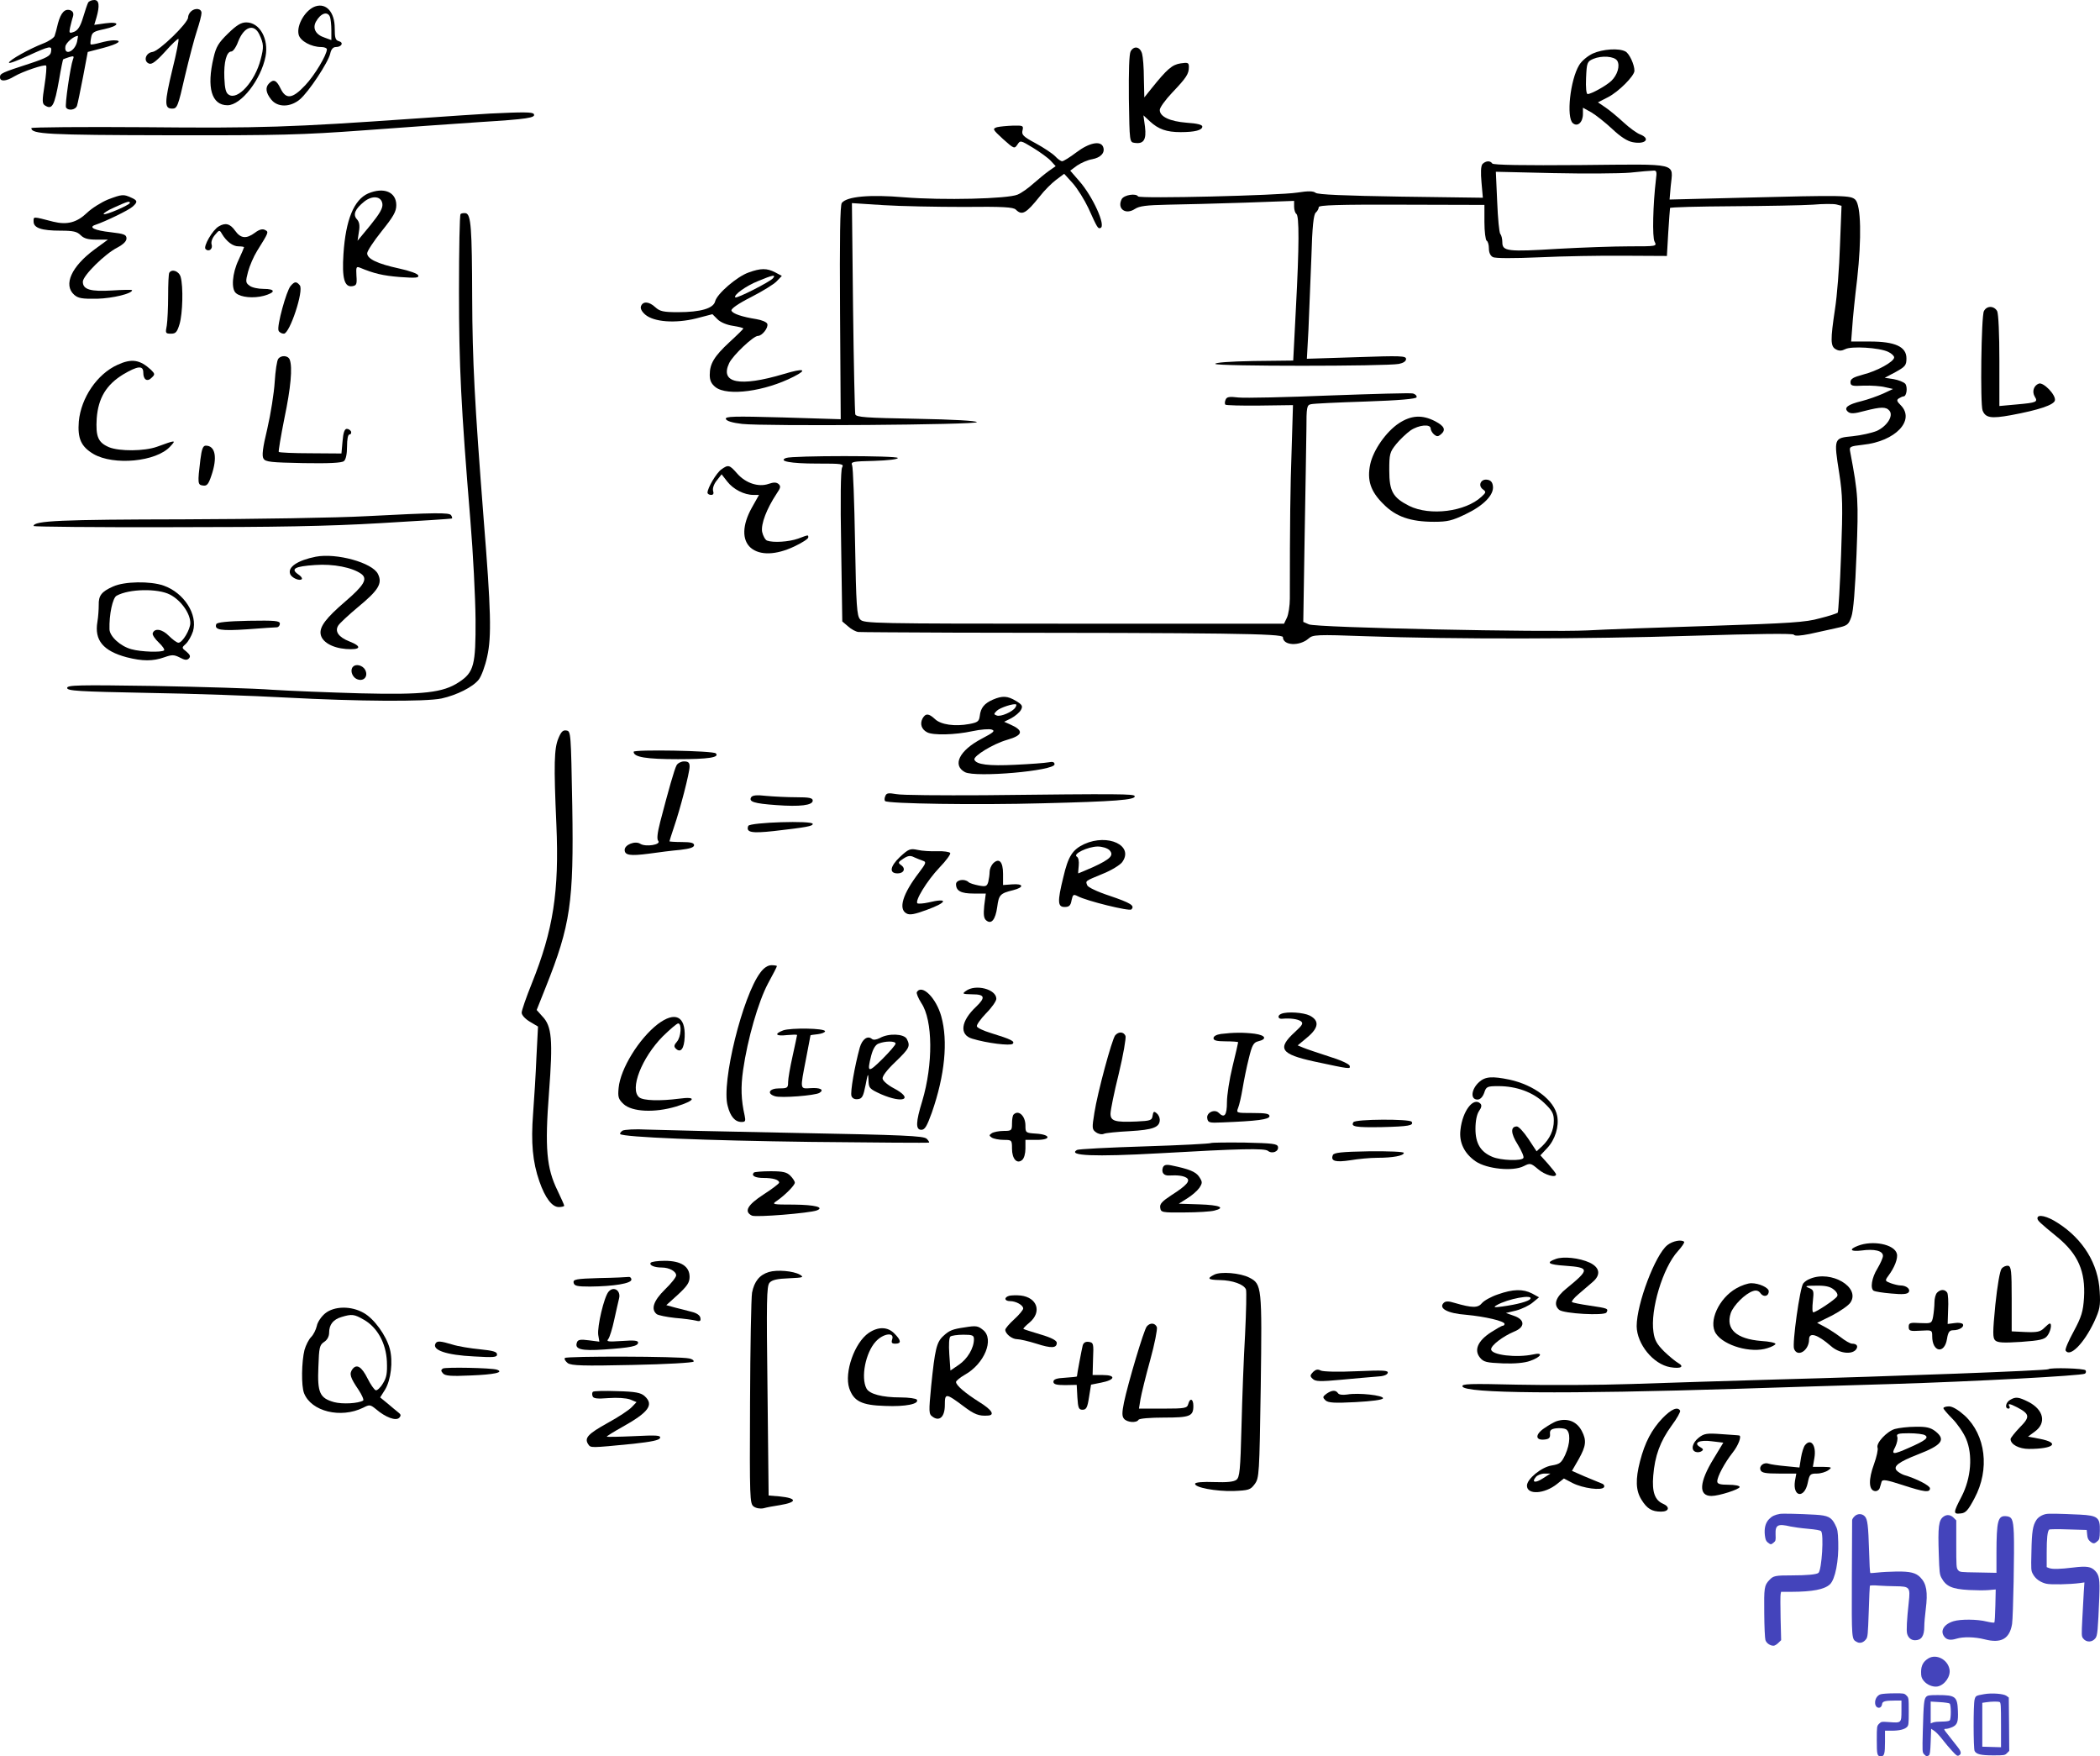 <svg xmlns="http://www.w3.org/2000/svg" version="1.0" width="937.942pt" height="784.272pt" viewBox="0 0 937.942 784.272" preserveAspectRatio="xMidYMid meet">
<g transform="translate(-40,730) scale(0.1,-0.1)" fill="#000000" stroke="none">
<path d="M794 7289 c-4 -7 -14 -37 -23 -67 -12 -40 -23 -57 -40 -64 -22 -8 -23 -6 -18 19 4 16 9 38 13 49 4 15 0 23 -11 28 -25 9 -43 -10 -56 -58 -5 -22 -12 -48 -15 -56 -2 -8 -25 -24 -51 -34 -64 -25 -153 -75 -153 -86 0 -5 38 9 85 31 99 45 108 47 103 18 -2 -18 -20 -28 -93 -52 -129 -42 -135 -45 -135 -62 0 -20 26 -19 64 4 37 22 135 55 142 48 3 -3 0 -42 -7 -87 -11 -70 -11 -83 2 -91 32 -20 42 -3 63 115 8 49 17 90 18 91 2 1 14 6 27 10 20 6 23 5 17 -10 -12 -32 -37 -206 -31 -215 10 -16 43 -11 49 8 3 9 15 67 27 129 l21 111 69 18 c68 18 90 34 47 34 -13 0 -40 -5 -61 -11 -22 -6 -40 -9 -42 -7 -2 2 -1 15 2 30 4 24 12 28 59 38 69 15 73 35 5 26 l-50 -7 10 33 c15 53 12 78 -10 78 -11 0 -23 -5 -27 -11z m-50 -176 c-11 -45 -58 -63 -52 -21 2 17 37 47 56 48 1 0 -1 -12 -4 -27z"/>
<path d="M1810 7272 c-45 -14 -87 -84 -76 -127 7 -28 56 -55 101 -55 14 0 25 -5 25 -10 0 -25 -55 -117 -97 -161 -57 -61 -86 -64 -110 -14 -18 37 -31 43 -51 23 -18 -18 -15 -42 9 -72 28 -36 85 -36 128 0 39 32 128 167 136 205 4 19 13 29 25 29 26 0 36 20 14 26 -16 4 -19 15 -19 58 0 71 -37 113 -85 98z m64 -48 c3 -9 6 -35 6 -59 l0 -44 -30 11 c-40 13 -55 41 -39 71 21 38 52 49 63 21z"/>
<path d="M1252 7248 c-7 -7 -12 -18 -12 -26 0 -25 -130 -151 -159 -154 -31 -4 -42 -42 -15 -52 12 -5 32 10 72 54 30 34 57 59 59 56 3 -3 -9 -64 -27 -136 -36 -150 -36 -175 -1 -175 22 0 26 8 57 145 19 80 43 172 54 204 11 33 20 68 20 78 0 21 -30 24 -48 6z"/>
<path d="M1418 7150 c-42 -41 -53 -59 -64 -107 -32 -134 -9 -213 62 -213 61 0 150 115 170 218 15 78 -26 152 -86 152 -23 0 -43 -12 -82 -50z m140 -3 c20 -43 21 -57 6 -113 -25 -97 -102 -183 -142 -157 -13 7 -18 27 -20 75 -3 70 10 118 31 118 8 0 22 20 31 45 26 66 70 81 94 32z"/>
<path d="M5450 7071 c-7 -13 -9 -88 -8 -213 3 -193 3 -193 26 -196 40 -6 53 14 46 72 l-7 51 29 -27 c38 -35 74 -48 137 -48 65 0 97 9 97 25 0 8 -23 14 -70 17 -75 6 -120 27 -120 57 0 11 25 45 56 78 63 66 74 83 74 114 0 19 -4 21 -37 16 -38 -6 -60 -25 -130 -112 l-32 -40 -2 85 c0 47 -4 96 -8 110 -9 32 -36 37 -51 11z"/>
<path d="M7514 7061 c-23 -11 -50 -33 -61 -52 -40 -66 -58 -234 -28 -259 21 -18 45 4 45 41 l0 28 38 -21 c20 -12 62 -45 93 -74 37 -35 68 -55 92 -59 56 -11 81 16 32 35 -14 5 -47 29 -73 53 -26 24 -62 54 -81 67 l-34 23 45 23 c47 24 118 95 118 118 0 28 -23 77 -40 86 -29 16 -101 11 -146 -9z m109 -32 c14 -22 1 -64 -26 -90 -23 -22 -90 -59 -106 -59 -6 0 -9 29 -7 72 3 69 5 73 32 85 38 16 94 12 107 -8z"/>
<path d="M2590 6793 c-36 -2 -191 -12 -345 -23 -542 -38 -681 -43 -1198 -38 -279 2 -507 0 -507 -4 0 -27 71 -31 615 -32 495 -1 596 2 870 22 171 13 405 29 520 37 209 13 250 19 239 36 -5 9 -49 9 -194 2z"/>
<path d="M4853 6732 c-21 -7 -20 -10 27 -53 49 -44 51 -44 64 -25 13 20 14 20 70 -14 31 -19 67 -45 79 -58 l22 -24 -30 -21 c-17 -12 -48 -38 -70 -57 -22 -20 -53 -42 -70 -49 -44 -19 -334 -26 -507 -12 -153 13 -255 4 -278 -25 -8 -9 -10 -158 -8 -489 l3 -477 -259 8 c-219 6 -258 5 -254 -7 3 -9 29 -17 73 -22 102 -11 1051 -4 1048 8 -2 6 -105 12 -270 15 -227 4 -269 7 -273 20 -2 8 -7 224 -10 479 l-5 464 140 -9 c77 -5 239 -8 359 -8 176 2 222 -1 233 -12 28 -28 46 -17 107 59 20 26 53 59 73 74 l36 27 39 -43 c21 -24 52 -74 69 -110 41 -91 43 -93 54 -89 26 8 -34 141 -95 210 l-40 46 31 23 c18 12 48 25 67 28 38 7 59 29 49 55 -11 29 -62 19 -119 -24 -29 -22 -58 -40 -64 -40 -6 0 -20 10 -32 23 -12 12 -51 38 -86 57 -56 30 -64 38 -59 58 5 21 2 22 -43 21 -27 -1 -59 -4 -71 -7z"/>
<path d="M7021 6567 c-7 -9 -8 -38 -4 -82 l6 -68 -367 5 c-251 4 -370 9 -380 17 -10 8 -32 9 -82 1 -84 -13 -704 -28 -711 -17 -9 15 -62 7 -73 -12 -22 -43 17 -72 59 -44 20 13 51 17 146 19 66 1 220 5 343 9 l222 8 0 -26 c0 -14 5 -29 10 -32 13 -8 13 -142 -2 -422 l-12 -233 -176 -2 c-110 -2 -174 -7 -172 -13 2 -11 761 -11 820 0 20 4 32 12 32 22 0 14 -23 15 -222 8 l-221 -7 7 128 c3 71 9 216 13 322 4 142 10 195 20 203 7 6 13 17 13 24 0 9 86 12 370 11 l370 -1 0 -77 c0 -42 5 -80 10 -83 6 -3 10 -19 10 -35 0 -18 7 -33 18 -38 10 -6 94 -6 207 -1 105 5 276 8 380 7 l190 -1 6 104 c4 57 7 107 8 110 0 4 126 7 279 8 152 1 314 4 359 7 45 4 92 4 105 1 l23 -6 -7 -178 c-3 -98 -13 -225 -22 -282 -21 -140 -21 -168 4 -181 14 -8 26 -7 42 1 26 14 151 7 191 -12 15 -7 27 -18 27 -25 0 -19 -76 -61 -140 -77 -42 -11 -55 -19 -55 -33 0 -17 7 -19 60 -16 33 1 76 -2 95 -7 l35 -8 -45 -21 c-25 -11 -67 -26 -95 -33 -62 -15 -82 -30 -61 -48 11 -9 27 -9 74 4 74 19 96 19 111 1 19 -23 -11 -69 -56 -90 -22 -9 -70 -20 -109 -24 -84 -8 -84 -8 -59 -167 15 -97 16 -141 8 -362 -5 -139 -12 -255 -15 -259 -4 -3 -39 -15 -80 -25 -63 -18 -133 -22 -493 -34 -231 -7 -476 -16 -545 -20 -184 -9 -1213 12 -1244 27 l-25 11 6 376 c4 207 7 425 8 484 0 100 2 108 20 112 11 3 121 8 244 12 151 5 226 12 228 19 2 6 -5 14 -16 17 -11 3 -179 -2 -373 -9 -194 -8 -377 -12 -406 -9 -42 5 -53 3 -58 -10 -4 -9 -4 -19 -1 -22 4 -3 73 -5 154 -4 l148 2 -6 -198 c-6 -168 -8 -325 -8 -666 0 -31 -6 -70 -13 -85 l-13 -27 -938 0 c-901 0 -939 1 -955 19 -15 16 -18 58 -23 345 -3 179 -9 334 -13 343 -7 16 2 18 98 20 62 2 106 7 106 13 0 11 -471 11 -499 0 -37 -14 20 -25 137 -25 116 0 122 -1 113 -18 -6 -12 -8 -142 -4 -353 l5 -334 26 -22 c14 -13 35 -24 46 -25 12 -1 206 -2 431 -3 1210 -1 1465 -4 1465 -20 0 -38 74 -42 115 -6 19 17 36 18 255 10 396 -14 982 -13 1455 2 292 9 452 11 457 5 4 -7 29 -5 70 3 35 8 88 19 118 26 51 11 56 14 69 51 9 25 17 124 23 279 9 242 8 266 -28 456 -5 25 -3 26 57 33 145 15 235 110 168 177 -17 17 -19 23 -8 30 8 5 17 9 21 9 14 0 19 41 8 56 -7 8 -30 17 -52 21 l-40 6 49 26 c43 24 48 30 48 61 0 52 -51 75 -163 75 l-84 0 5 65 c2 36 12 133 22 215 20 182 17 327 -8 353 -21 20 -46 21 -511 9 l-319 -8 5 58 c10 109 47 100 -400 96 -256 -2 -393 0 -397 7 -9 14 -30 12 -44 -3z m775 -69 c-13 -109 -17 -258 -6 -277 11 -21 9 -21 -112 -21 -68 0 -211 -5 -319 -11 -226 -14 -249 -11 -249 29 0 15 -4 32 -9 37 -5 6 -11 70 -14 144 l-6 134 257 -6 c141 -3 295 -2 342 2 47 5 93 9 103 9 16 2 18 -4 13 -40z"/>
<path d="M2044 6436 c-63 -28 -100 -117 -110 -270 -7 -108 4 -149 39 -144 19 3 22 8 19 47 -2 38 -1 42 15 36 62 -26 103 -36 179 -42 70 -5 86 -4 82 7 -2 8 -39 21 -85 31 -97 21 -143 43 -143 68 0 10 29 54 65 99 52 65 65 87 65 116 0 59 -56 82 -126 52z m64 -47 c2 -19 -12 -43 -54 -95 l-57 -69 6 40 c5 28 2 44 -9 56 -19 21 -8 46 33 79 37 29 77 24 81 -11z"/>
<path d="M882 6409 c-29 -12 -71 -38 -93 -59 -46 -44 -89 -55 -151 -40 -93 24 -88 24 -88 1 0 -29 35 -41 121 -41 56 0 73 -4 89 -20 15 -15 33 -20 71 -20 l51 0 -60 -44 c-103 -76 -140 -158 -91 -202 18 -16 35 -19 103 -18 70 2 156 23 156 38 0 3 -40 2 -88 -1 -98 -6 -132 4 -132 39 0 27 99 125 155 153 26 14 40 28 40 40 0 17 -10 21 -70 28 -73 8 -102 22 -69 33 45 15 150 66 166 81 24 21 23 28 -7 41 -33 15 -40 15 -103 -9z m98 -15 c0 -9 -111 -57 -117 -50 -3 3 18 17 48 30 57 26 69 30 69 20z"/>
<path d="M2457 6344 c-4 -4 -7 -158 -7 -343 0 -335 9 -514 51 -1026 12 -143 22 -341 23 -440 1 -205 -7 -237 -74 -281 -71 -47 -157 -57 -440 -50 -140 4 -318 11 -395 16 -77 6 -314 13 -528 17 -339 5 -387 4 -387 -9 0 -13 50 -16 358 -22 196 -3 476 -13 622 -21 320 -17 620 -19 692 -4 68 15 140 51 166 84 12 15 29 61 38 103 20 89 17 207 -16 617 -40 517 -50 703 -51 983 -1 313 -5 375 -29 380 -9 1 -19 0 -23 -4z"/>
<path d="M1377 6289 c-28 -16 -70 -90 -59 -101 15 -15 34 1 27 21 -3 11 3 28 15 42 19 23 21 23 31 5 21 -35 49 -56 74 -56 14 0 25 -2 25 -4 0 -2 -11 -28 -25 -58 -28 -59 -33 -129 -11 -147 22 -19 78 -24 124 -12 54 15 54 31 -1 31 -24 0 -52 6 -62 14 -18 13 -19 18 -7 63 7 26 25 68 40 92 53 85 53 85 36 94 -11 6 -25 3 -45 -12 -39 -29 -64 -26 -89 9 -22 31 -43 37 -73 19z"/>
<path d="M3743 6083 c-51 -18 -141 -95 -149 -129 -8 -31 -64 -48 -166 -48 -66 0 -81 4 -101 22 -28 26 -55 28 -64 5 -4 -10 3 -24 19 -38 39 -33 134 -40 227 -17 l73 19 23 -23 c13 -13 41 -25 69 -29 25 -4 46 -9 46 -12 0 -2 -27 -29 -61 -60 -69 -64 -89 -97 -89 -147 0 -25 7 -40 26 -55 53 -41 220 -19 349 47 65 33 45 39 -44 12 -198 -59 -287 -41 -244 49 17 35 108 121 128 121 19 0 48 37 42 54 -3 8 -25 17 -49 21 -63 10 -106 24 -111 38 -3 8 30 31 87 60 51 26 103 58 115 71 l23 24 -30 16 c-37 19 -64 19 -119 -1z m109 -26 c-14 -16 -161 -91 -168 -85 -9 10 47 51 102 73 67 28 81 30 66 12z"/>
<path d="M1156 6082 c-3 -5 -5 -51 -5 -103 0 -53 -3 -112 -6 -132 -7 -35 -6 -37 19 -37 21 0 27 7 38 43 14 47 17 167 5 210 -7 26 -39 38 -51 19z"/>
<path d="M1698 6023 c-19 -22 -62 -179 -54 -199 3 -8 14 -14 24 -14 26 0 90 193 71 216 -15 18 -23 18 -41 -3z"/>
<path d="M9261 5911 c-12 -21 -17 -417 -6 -444 13 -33 38 -37 126 -21 125 23 193 46 197 66 5 25 -52 83 -72 75 -23 -9 -31 -36 -18 -58 15 -24 9 -27 -81 -35 l-77 -7 0 202 c0 120 -4 210 -10 222 -14 24 -46 25 -59 0z"/>
<path d="M1643 5698 c-6 -7 -13 -54 -16 -103 -3 -50 -18 -144 -33 -209 -21 -87 -25 -122 -17 -134 9 -15 34 -17 178 -20 115 -2 172 1 181 9 9 7 14 32 14 65 0 32 4 54 11 54 6 0 9 6 7 13 -3 6 -11 12 -19 12 -10 0 -16 -17 -19 -55 l-5 -55 -138 1 c-75 0 -139 3 -142 6 -2 2 9 69 25 149 29 138 37 229 24 263 -7 19 -38 21 -51 4z"/>
<path d="M925 5671 c-91 -41 -163 -147 -173 -253 -6 -76 10 -112 65 -145 91 -53 281 -35 343 33 28 30 26 30 -59 -1 -56 -20 -167 -21 -214 -2 -49 21 -60 47 -55 129 7 91 43 150 118 196 66 39 90 41 90 8 0 -32 18 -43 38 -22 15 14 14 17 -4 35 -49 45 -86 51 -149 22z"/>
<path d="M6648 5410 c-57 -38 -114 -119 -128 -183 -15 -71 1 -121 59 -178 55 -56 121 -79 226 -79 60 0 81 5 141 34 80 38 127 86 122 125 -2 18 -10 27 -26 29 -28 4 -42 -26 -19 -43 15 -11 15 -14 -6 -33 -72 -67 -230 -87 -323 -41 -73 37 -89 65 -89 159 0 72 2 81 31 117 17 21 46 48 64 61 37 25 90 30 90 8 0 -7 7 -19 15 -26 12 -10 18 -10 30 0 24 20 17 37 -25 59 -58 30 -107 27 -162 -9z"/>
<path d="M1295 5248 c-13 -107 -12 -113 11 -116 18 -3 25 5 38 44 28 81 18 134 -25 134 -12 0 -18 -14 -24 -62z"/>
<path d="M3622 5204 c-22 -15 -62 -83 -62 -104 0 -5 7 -10 16 -10 10 0 13 6 9 18 -3 11 3 30 16 46 l22 28 25 -32 c27 -35 76 -60 117 -60 l25 0 -32 -57 c-43 -77 -45 -144 -5 -179 41 -35 113 -33 195 6 34 16 62 34 62 40 0 12 3 13 -45 -5 -42 -15 -112 -19 -139 -9 -8 3 -18 21 -22 39 -6 35 20 103 65 171 18 26 19 33 8 43 -10 8 -22 8 -45 0 -44 -15 -101 3 -139 46 -35 40 -40 41 -71 19z"/>
<path d="M2035 4995 c-127 -7 -491 -13 -813 -14 -549 -1 -672 -6 -672 -30 0 -3 278 -6 618 -5 463 0 695 4 932 18 173 10 317 19 319 21 1 2 0 8 -4 14 -7 13 -72 12 -380 -4z"/>
<path d="M1810 4814 c-80 -16 -126 -46 -114 -77 6 -17 42 -33 52 -23 3 4 -4 14 -17 22 -34 24 -14 35 76 41 82 6 167 -11 207 -40 29 -22 12 -51 -72 -123 -85 -73 -115 -112 -110 -145 5 -35 51 -62 113 -67 67 -5 74 11 15 34 -48 19 -66 45 -49 71 6 10 46 47 89 83 91 75 109 105 88 147 -24 50 -185 95 -278 77z"/>
<path d="M905 4681 c-52 -23 -65 -41 -64 -82 0 -19 -2 -53 -6 -76 -14 -82 26 -130 131 -158 71 -18 117 -18 168 0 34 12 43 12 69 -1 22 -12 32 -13 41 -4 8 9 5 16 -11 30 -22 17 -22 18 -3 35 11 10 25 35 32 56 22 75 -40 172 -131 204 -60 21 -176 19 -226 -4z m254 -36 c49 -25 91 -84 91 -127 0 -29 -35 -88 -53 -88 -7 0 -26 14 -42 30 -30 31 -65 37 -73 12 -2 -7 10 -25 27 -41 17 -16 27 -31 24 -35 -10 -10 -104 -7 -146 5 -49 13 -97 57 -98 89 -2 65 14 141 32 150 56 31 184 33 238 5z"/>
<path d="M1366 4513 c-10 -26 20 -31 139 -23 66 5 126 9 133 9 6 1 12 8 12 16 0 13 -21 15 -140 13 -96 -2 -141 -7 -144 -15z"/>
<path d="M1977 4323 c-14 -13 -6 -43 14 -54 31 -16 56 9 40 40 -11 20 -41 28 -54 14z"/>
<path d="M4835 4176 c-39 -17 -55 -37 -59 -73 -3 -24 -9 -29 -47 -36 -64 -12 -127 -3 -153 22 -28 26 -42 27 -56 2 -12 -24 -4 -48 21 -61 26 -14 123 -12 202 5 37 8 76 11 87 7 16 -6 7 -13 -46 -41 -99 -52 -132 -118 -74 -149 48 -25 400 6 400 35 0 10 -8 13 -27 9 -16 -3 -82 -8 -148 -11 -120 -6 -175 1 -183 23 -5 16 83 70 145 88 74 21 77 42 13 70 l-25 11 32 16 c18 10 37 26 43 37 9 17 6 23 -22 40 -38 23 -61 24 -103 6z m100 -35 c-11 -19 -66 -43 -83 -36 -14 5 -14 7 0 21 14 14 78 35 87 28 1 -1 0 -8 -4 -13z"/>
<path d="M2894 4003 c-19 -45 -21 -116 -9 -385 13 -300 -14 -471 -110 -710 -25 -62 -45 -120 -45 -130 0 -11 16 -28 36 -40 l37 -22 -7 -135 c-3 -75 -10 -189 -15 -254 -10 -130 -2 -216 28 -302 26 -75 57 -115 87 -115 13 0 24 3 24 6 0 4 -14 34 -30 68 -49 100 -57 189 -38 436 18 237 13 298 -30 342 l-25 28 41 103 c110 276 125 378 118 807 -6 327 -6 335 -26 338 -16 3 -24 -6 -36 -35z"/>
<path d="M3230 3943 c0 -24 57 -33 198 -33 137 0 187 8 169 26 -12 12 -367 18 -367 7z"/>
<path d="M3422 3883 c-10 -18 -36 -110 -73 -252 -13 -51 -16 -78 -9 -86 14 -17 -56 -28 -80 -13 -23 15 -70 -4 -70 -27 0 -24 24 -28 108 -17 42 6 105 14 140 17 43 5 62 11 62 21 0 10 -14 14 -55 14 -30 0 -55 2 -55 3 0 2 9 30 20 63 28 81 70 243 70 271 0 18 -6 23 -25 23 -13 0 -28 -8 -33 -17z"/>
<path d="M4354 3745 c-4 -9 -4 -18 -1 -22 12 -12 409 -18 703 -10 322 8 417 15 412 32 -3 10 -57 11 -673 4 -192 -1 -369 0 -392 5 -35 6 -44 5 -49 -9z"/>
<path d="M3755 3740 c-12 -20 13 -28 112 -35 106 -8 163 -1 163 20 0 12 -16 15 -74 15 -40 0 -100 3 -133 6 -43 5 -62 3 -68 -6z"/>
<path d="M3742 3612 c-11 -29 14 -34 114 -23 148 17 174 22 174 32 0 16 -281 7 -288 -9z"/>
<path d="M5243 3531 c-53 -25 -72 -54 -94 -149 -27 -109 -25 -132 6 -132 20 0 27 6 31 30 6 26 8 28 28 18 39 -21 230 -68 239 -59 17 17 -3 29 -97 61 -55 18 -97 38 -100 47 -8 20 -11 18 69 51 38 15 77 39 87 52 54 74 -63 129 -169 81z m112 -27 c22 -23 5 -40 -73 -76 -35 -15 -65 -28 -66 -28 -1 0 0 15 2 34 2 20 -1 37 -9 41 -18 12 49 44 93 45 21 0 43 -7 53 -16z"/>
<path d="M4419 3473 c-44 -42 -49 -73 -10 -73 28 0 37 21 17 36 -16 11 -16 14 9 30 20 13 31 15 48 6 12 -5 30 -13 40 -16 15 -5 13 -11 -18 -52 -73 -95 -94 -163 -56 -183 14 -8 36 -4 90 16 94 34 98 55 7 33 -22 -5 -44 -6 -48 -4 -14 9 42 101 98 160 30 31 51 60 48 65 -3 5 -29 9 -57 8 -29 -1 -68 1 -89 6 -33 7 -40 4 -79 -32z"/>
<path d="M4835 3444 c-8 -9 -15 -25 -15 -37 0 -12 -3 -32 -6 -45 -6 -20 -11 -22 -43 -16 -20 4 -40 10 -45 15 -18 17 -56 10 -56 -9 0 -30 22 -42 78 -42 l55 0 -7 -54 c-4 -41 -2 -57 9 -66 23 -19 41 3 49 60 7 54 13 61 71 75 51 13 47 30 -5 26 l-40 -3 0 50 c0 55 -18 73 -45 46z"/>
<path d="M3796 2957 c-79 -104 -175 -491 -146 -595 12 -48 33 -72 62 -72 17 0 19 4 14 28 -16 71 -18 127 -7 204 20 139 68 305 111 386 22 40 40 75 40 78 0 2 -11 4 -24 4 -16 0 -34 -11 -50 -33z"/>
<path d="M4714 2875 c-18 -13 -15 -14 29 -15 56 0 60 -14 16 -56 -68 -64 -75 -125 -17 -142 65 -20 171 -33 181 -23 11 11 -6 20 -97 48 -33 10 -61 23 -63 30 -2 6 16 32 41 58 26 26 46 55 46 65 0 43 -93 67 -136 35z"/>
<path d="M4495 2870 c-3 -5 6 -27 20 -49 52 -77 53 -274 4 -438 -29 -94 -30 -128 -4 -128 16 0 25 16 47 77 58 166 73 319 42 430 -23 82 -86 145 -109 108z"/>
<path d="M6123 2773 c-19 -7 -16 -25 5 -22 34 3 67 -1 82 -11 12 -9 8 -17 -26 -48 -81 -74 -65 -99 86 -132 159 -34 163 -35 158 -19 -2 8 -44 27 -94 42 -49 16 -100 33 -114 39 l-24 10 42 35 c52 43 56 75 12 98 -28 14 -101 19 -127 8z"/>
<path d="M3338 2727 c-84 -65 -167 -199 -175 -285 -4 -41 -1 -50 22 -72 38 -35 138 -40 235 -11 87 27 94 46 13 35 -85 -11 -160 -9 -178 6 -44 36 11 177 106 273 32 31 62 57 68 57 17 0 13 -61 -6 -82 -12 -14 -14 -21 -5 -30 22 -22 38 -1 40 52 4 93 -43 115 -120 57z"/>
<path d="M3898 2699 c-42 -16 -33 -27 17 -21 25 2 45 3 45 0 0 -2 -9 -44 -20 -94 -11 -49 -20 -101 -20 -116 0 -26 -3 -28 -40 -28 -44 0 -57 -23 -19 -35 27 -9 180 3 199 15 23 14 3 24 -40 21 -48 -3 -47 -8 -20 131 11 57 20 104 20 105 0 1 15 3 33 5 17 2 32 8 32 13 0 14 -153 16 -187 4z"/>
<path d="M5381 2677 c-15 -19 -79 -256 -93 -346 -11 -68 -11 -74 7 -87 11 -8 26 -11 35 -7 8 4 60 9 116 12 104 6 134 17 134 51 0 10 -6 23 -14 29 -12 10 -15 8 -18 -11 -3 -21 -9 -23 -73 -26 -95 -4 -115 2 -115 35 0 15 16 95 37 179 20 83 33 159 30 168 -8 19 -30 21 -46 3z"/>
<path d="M5853 2683 c-20 -3 -33 -10 -33 -19 0 -10 14 -14 55 -14 30 0 55 -2 55 -4 0 -3 -11 -51 -25 -108 -14 -57 -25 -129 -25 -160 0 -58 -11 -73 -37 -47 -18 18 -55 1 -51 -24 3 -20 8 -22 68 -19 153 6 210 13 210 28 0 11 -17 14 -75 14 -73 0 -74 0 -65 23 5 12 14 51 20 87 6 36 18 96 28 135 14 58 21 70 41 75 42 10 34 27 -15 34 -48 6 -94 6 -151 -1z"/>
<path d="M4330 2665 c-16 -8 -29 -10 -36 -4 -19 16 -43 -1 -54 -39 -23 -84 -43 -199 -37 -216 4 -11 15 -16 29 -14 19 2 24 13 34 63 10 53 12 56 13 22 1 -36 4 -39 56 -63 99 -43 148 -22 58 26 -27 14 -49 33 -51 43 -2 11 19 39 57 75 63 61 68 70 51 103 -13 23 -81 26 -120 4z m70 -25 c0 -6 -27 -37 -60 -70 -63 -62 -68 -60 -49 16 8 30 19 49 33 54 30 12 76 12 76 0z"/>
<path d="M7006 2468 c-35 -32 -40 -78 -7 -78 12 0 23 11 30 30 9 28 13 30 64 30 80 0 154 -27 204 -75 36 -34 43 -48 43 -79 0 -43 -18 -81 -52 -114 l-25 -23 -37 56 c-20 30 -43 55 -51 55 -29 0 -28 -31 4 -81 17 -28 29 -55 25 -60 -8 -14 -100 -11 -138 5 -53 22 -76 60 -76 125 0 36 6 65 16 80 11 15 13 26 6 33 -31 31 -80 -33 -89 -117 -7 -56 17 -106 68 -141 50 -34 167 -46 215 -21 28 14 31 14 64 -14 30 -26 80 -40 80 -23 0 4 -16 24 -35 46 l-35 39 30 32 c36 38 54 97 45 144 -13 70 -103 138 -213 162 -78 16 -108 14 -136 -11z"/>
<path d="M4927 2323 c-4 -3 -7 -21 -7 -40 0 -31 -2 -33 -37 -33 -21 0 -45 -5 -53 -10 -13 -9 -13 -11 0 -20 8 -5 32 -10 53 -10 36 0 37 -1 37 -39 0 -46 22 -70 45 -51 9 7 15 29 15 51 l0 39 51 0 c66 0 62 24 -4 28 -46 3 -47 4 -47 36 0 43 -31 72 -53 49z"/>
<path d="M6445 2289 c-13 -20 8 -24 127 -22 120 3 143 7 133 24 -9 13 -252 12 -260 -2z"/>
<path d="M3180 2251 c-8 -6 -12 -12 -10 -15 14 -14 382 -29 850 -35 289 -3 527 -5 529 -3 3 1 -2 9 -10 17 -13 13 -104 17 -584 26 -314 6 -613 13 -665 15 -52 3 -102 0 -110 -5z"/>
<path d="M5809 2196 c-3 -3 -136 -10 -296 -15 -161 -5 -297 -12 -303 -16 -43 -26 78 -31 365 -15 366 21 474 23 488 11 19 -15 49 -3 45 18 -3 14 -24 16 -149 19 -80 1 -147 0 -150 -2z"/>
<path d="M6353 2142 c-11 -27 12 -33 78 -23 35 6 89 11 120 11 69 0 119 9 119 22 0 5 -65 8 -156 7 -122 -2 -157 -6 -161 -17z"/>
<path d="M5594 2087 c-8 -23 4 -38 29 -36 37 2 61 -1 76 -10 20 -13 2 -34 -67 -78 -41 -27 -53 -39 -50 -56 3 -21 7 -22 109 -21 58 0 117 4 132 8 53 13 25 25 -65 28 l-93 3 38 24 c21 13 45 34 54 47 14 22 14 26 -1 49 -15 23 -46 35 -124 51 -24 5 -33 2 -38 -9z"/>
<path d="M3767 2064 c-13 -14 6 -24 43 -24 43 0 70 -8 70 -21 0 -4 -31 -28 -70 -53 -72 -47 -88 -76 -52 -94 16 -9 258 11 290 23 36 14 -9 25 -101 26 -99 0 -101 1 -77 17 36 25 80 69 80 81 0 6 -9 20 -20 31 -16 16 -33 20 -88 20 -38 0 -72 -3 -75 -6z"/>
<path d="M9500 1860 c0 -10 8 -18 90 -85 92 -76 125 -153 118 -270 -4 -61 -11 -85 -46 -150 -23 -42 -40 -81 -36 -86 19 -31 81 31 127 128 26 56 29 72 25 136 -6 123 -74 234 -187 306 -47 31 -91 41 -91 21z"/>
<path d="M7847 1740 c-54 -43 -137 -262 -137 -362 1 -80 74 -170 150 -183 47 -8 65 2 35 19 -11 6 -39 29 -62 51 -32 32 -43 50 -48 87 -15 99 42 288 109 361 18 20 31 39 28 42 -12 11 -51 4 -75 -15z"/>
<path d="M8698 1737 c-42 -16 -33 -27 16 -21 58 8 96 -1 96 -24 0 -9 -12 -35 -25 -57 -25 -40 -33 -89 -16 -99 5 -3 40 -9 78 -12 51 -5 72 -3 78 6 9 14 -11 30 -37 30 -9 0 -29 5 -43 10 -26 10 -27 11 -11 33 28 37 44 79 38 99 -11 42 -108 61 -174 35z"/>
<path d="M7348 1678 c-45 -16 -33 -25 43 -30 110 -8 110 -16 6 -101 -49 -39 -60 -73 -33 -96 20 -17 201 -27 211 -12 10 18 6 19 -75 31 -41 6 -76 13 -79 16 -3 3 10 19 29 35 19 16 48 41 63 54 38 32 33 65 -13 87 -46 21 -118 29 -152 16z"/>
<path d="M3306 1661 c-7 -11 17 -21 50 -21 33 0 64 -17 64 -35 0 -8 -22 -36 -50 -63 -51 -50 -64 -88 -37 -110 6 -5 44 -13 82 -17 39 -3 81 -9 93 -12 19 -5 23 -2 20 13 -2 11 -17 21 -38 26 -19 5 -53 14 -74 19 l-40 11 52 47 c41 38 52 54 52 79 0 47 -38 72 -111 72 -32 0 -60 -4 -63 -9z"/>
<path d="M9340 1635 c-8 -10 -19 -76 -28 -161 -12 -124 -12 -148 -1 -159 11 -11 37 -12 116 -7 85 6 105 11 117 27 15 19 22 55 11 55 -3 0 -14 -9 -25 -20 -17 -17 -31 -20 -83 -18 l-62 3 0 145 c0 124 -2 145 -16 148 -9 1 -22 -4 -29 -13z"/>
<path d="M3834 1620 c-42 -13 -65 -42 -75 -92 -4 -24 -8 -245 -9 -492 -2 -428 -1 -450 16 -463 11 -8 29 -11 44 -8 14 4 46 10 73 14 79 13 78 31 -1 39 l-49 4 -5 467 c-5 404 -4 468 9 483 11 13 35 18 87 20 63 3 68 4 49 16 -30 17 -102 23 -139 12z"/>
<path d="M5823 1608 c-34 -17 -28 -23 26 -24 56 -1 107 -19 116 -42 3 -8 1 -99 -4 -201 -6 -102 -13 -287 -16 -411 -5 -195 -8 -227 -23 -238 -12 -9 -42 -12 -99 -10 -49 2 -84 -1 -85 -7 -5 -17 93 -35 171 -33 68 3 76 5 95 31 20 27 21 42 27 435 6 448 5 458 -51 487 -41 21 -128 28 -157 13z"/>
<path d="M3077 1593 c-106 -3 -118 -6 -115 -21 3 -14 15 -17 73 -17 107 1 185 14 185 31 0 8 -6 13 -12 12 -7 -1 -66 -4 -131 -5z"/>
<path d="M8485 1590 c-12 -4 -26 -14 -31 -21 -15 -18 -50 -270 -41 -292 15 -40 67 -8 67 42 0 34 37 23 98 -30 36 -32 91 -39 111 -16 12 15 5 27 -17 27 -8 0 -31 13 -51 29 -20 15 -52 36 -71 46 l-34 18 67 33 c36 19 74 45 82 58 45 68 -86 145 -180 106z m105 -48 c15 -12 20 -24 15 -31 -8 -14 -94 -71 -106 -71 -5 0 -5 22 -2 50 5 46 4 50 -18 59 -20 8 -14 10 32 10 41 1 63 -4 79 -17z"/>
<path d="M8155 1547 c-78 -44 -126 -149 -91 -202 36 -54 157 -89 230 -65 20 6 36 15 36 19 0 5 -28 11 -63 13 -112 9 -160 53 -137 124 12 35 65 88 100 99 15 5 26 1 34 -11 14 -18 36 -12 36 10 0 16 -43 36 -78 36 -15 0 -45 -10 -67 -23z"/>
<path d="M3118 1532 c-20 -23 -51 -155 -46 -193 l5 -30 -47 6 c-37 5 -49 3 -53 -9 -12 -31 19 -39 121 -32 119 8 152 15 152 31 0 9 -18 11 -72 7 -63 -4 -71 -3 -61 9 6 8 18 46 26 84 9 39 18 82 22 97 9 35 -24 57 -47 30z"/>
<path d="M7090 1520 c-30 -10 -62 -28 -71 -39 -18 -22 -43 -22 -122 1 -28 9 -41 8 -49 0 -24 -24 17 -47 100 -53 85 -8 172 -28 172 -41 0 -4 -4 -8 -8 -8 -5 0 -29 -14 -54 -30 -58 -38 -75 -79 -48 -112 16 -20 29 -23 102 -26 53 -2 97 2 122 11 51 18 61 40 14 29 -74 -16 -188 -3 -188 23 0 18 53 58 103 79 50 20 49 54 -3 71 l-34 12 46 11 c26 7 59 23 74 36 l28 23 -31 17 c-41 21 -85 20 -153 -4z m145 -20 c-7 -11 -59 -25 -125 -34 -37 -5 -42 -4 -25 6 48 28 164 50 150 28z"/>
<path d="M9052 1528 c-7 -7 -12 -26 -12 -44 0 -17 -3 -46 -6 -63 -6 -31 -8 -31 -58 -29 -45 3 -51 1 -51 -17 0 -18 6 -20 53 -17 51 3 52 3 52 -25 0 -71 55 -81 66 -12 5 31 11 39 28 39 27 0 50 15 43 27 -3 5 -20 8 -37 5 l-31 -4 2 63 c2 35 0 70 -4 77 -10 15 -29 16 -45 0z"/>
<path d="M4908 1514 c-25 -7 -22 -24 3 -24 27 0 59 -18 59 -33 0 -6 -18 -28 -40 -48 -22 -20 -40 -41 -40 -47 0 -18 30 -42 53 -42 12 0 51 -9 86 -20 68 -22 91 -20 91 4 0 10 -24 23 -72 37 -40 12 -75 23 -77 25 -2 2 11 15 28 29 55 47 34 111 -40 120 -19 2 -42 1 -51 -1z"/>
<path d="M1852 1435 c-17 -14 -34 -39 -37 -56 -4 -17 -15 -39 -25 -49 -11 -11 -24 -37 -30 -58 -13 -52 -15 -160 -2 -193 32 -82 164 -114 264 -65 29 15 32 14 58 -7 42 -36 88 -53 103 -38 9 10 8 15 -4 24 -8 7 -30 24 -48 40 l-33 27 22 35 c26 43 36 126 21 182 -16 60 -70 134 -116 160 -57 33 -133 31 -173 -2z m173 -28 c60 -34 99 -104 103 -186 2 -53 -1 -72 -18 -99 -11 -19 -26 -32 -32 -30 -7 3 -23 26 -36 52 -27 54 -49 67 -68 42 -15 -21 -10 -37 28 -93 15 -23 24 -44 20 -47 -22 -13 -92 -17 -130 -7 -64 18 -75 42 -70 157 3 87 5 98 26 112 14 9 22 25 22 41 0 36 18 59 55 70 46 14 57 13 100 -12z"/>
<path d="M5522 1377 c-13 -15 -84 -254 -102 -340 -9 -45 -9 -61 0 -72 14 -17 56 -20 65 -5 3 6 53 10 114 10 116 0 131 6 131 52 0 32 -15 38 -23 8 -5 -18 -14 -20 -112 -20 l-108 0 7 43 c4 23 23 101 43 173 20 72 33 139 30 148 -8 19 -30 21 -45 3z"/>
<path d="M4710 1373 c-56 -8 -70 -14 -96 -38 -31 -28 -38 -58 -55 -224 -11 -116 -11 -125 6 -137 31 -23 55 -1 55 52 0 54 4 54 83 -5 49 -37 69 -45 110 -42 32 2 17 26 -40 61 -63 40 -103 74 -103 89 0 5 18 20 39 32 88 49 133 159 82 200 -23 19 -32 20 -81 12z m40 -53 c0 -40 -29 -88 -67 -114 l-38 -26 -5 72 c-3 45 -1 76 5 80 5 4 31 8 58 8 41 0 47 -3 47 -20z"/>
<path d="M4280 1348 c-63 -43 -110 -176 -87 -247 20 -58 55 -76 160 -79 92 -4 154 9 142 28 -3 5 -36 10 -73 10 -82 0 -139 15 -152 40 -26 49 -4 160 41 209 33 37 85 44 74 11 -5 -16 -2 -20 14 -20 28 0 26 15 -4 45 -30 31 -72 32 -115 3z"/>
<path d="M2346 1302 c-19 -30 46 -53 172 -59 87 -5 102 -4 102 9 0 12 -18 17 -77 23 -42 4 -97 13 -122 21 -53 16 -68 17 -75 6z"/>
<path d="M5236 1293 c-4 -15 -26 -131 -26 -139 0 -2 -24 -4 -52 -6 -39 -2 -53 -7 -53 -18 0 -11 12 -15 52 -15 l52 1 3 -56 c3 -47 6 -55 23 -55 17 0 22 10 29 56 l9 56 45 9 c63 12 68 34 8 34 l-46 0 2 73 c3 67 2 72 -19 75 -14 2 -23 -3 -27 -15z"/>
<path d="M2923 1236 c-4 -5 3 -15 13 -23 16 -11 67 -13 289 -8 152 3 271 10 273 15 2 5 -7 12 -20 14 -42 10 -550 11 -555 2z"/>
<path d="M2378 1189 c-9 -6 -9 -11 0 -21 9 -12 36 -14 124 -10 105 4 152 14 117 26 -24 8 -229 12 -241 5z"/>
<path d="M6265 1174 c-14 -15 -15 -19 -2 -31 12 -12 32 -13 128 -4 63 6 134 12 158 14 28 1 46 7 49 16 4 12 -18 13 -138 8 -84 -4 -150 -2 -161 3 -13 7 -22 5 -34 -6z"/>
<path d="M9549 1186 c-5 -6 -696 -32 -1219 -46 -206 -6 -494 -15 -640 -20 -146 -5 -377 -6 -514 -3 -212 5 -248 4 -244 -8 10 -31 448 -35 1243 -10 176 6 482 15 680 21 360 11 842 37 857 46 5 3 6 10 3 15 -6 9 -157 13 -166 5z"/>
<path d="M3048 1085 c-4 -4 -4 -13 -1 -20 3 -10 21 -12 71 -8 39 3 79 0 96 -6 l29 -12 -21 -22 c-12 -13 -60 -45 -108 -71 -88 -49 -105 -67 -87 -95 12 -17 7 -17 202 2 81 9 116 16 119 26 4 12 -15 13 -117 8 -66 -3 -121 -4 -121 -2 0 2 30 21 66 41 122 68 146 101 103 140 -17 15 -40 20 -123 22 -55 2 -104 1 -108 -3z"/>
<path d="M6324 1076 c-17 -13 -17 -16 -4 -29 12 -11 39 -13 134 -8 73 4 121 10 123 17 4 13 -109 26 -160 17 -20 -3 -37 -1 -41 6 -10 15 -28 14 -52 -3z"/>
<path d="M9378 1049 c-20 -11 -25 -39 -7 -39 5 0 7 5 4 10 -9 14 1 13 34 -4 57 -30 59 -43 13 -89 -23 -24 -42 -48 -42 -53 0 -24 38 -44 82 -44 111 0 141 27 49 45 l-53 10 31 23 c52 38 39 97 -29 132 -44 22 -57 24 -82 9z"/>
<path d="M9080 1012 c0 -4 18 -25 39 -46 22 -22 50 -62 62 -90 31 -72 23 -176 -20 -259 -38 -73 -38 -79 -3 -75 22 2 33 15 61 68 69 129 50 282 -44 369 -28 25 -54 41 -70 41 -14 0 -25 -4 -25 -8z"/>
<path d="M7825 967 c-48 -51 -78 -107 -100 -192 -21 -81 -19 -131 6 -171 25 -41 47 -54 88 -54 36 0 41 21 9 35 -37 16 -50 53 -44 125 7 89 31 154 82 224 24 32 41 63 38 67 -11 19 -39 7 -79 -34z"/>
<path d="M7350 953 c-8 -3 -32 -16 -52 -30 -42 -28 -42 -56 1 -51 20 2 25 8 24 24 -2 17 4 23 27 26 16 2 36 0 44 -4 21 -12 20 -63 -3 -114 -17 -36 -24 -42 -61 -48 -45 -7 -110 -60 -110 -90 0 -42 78 -38 135 8 l30 24 38 -20 c47 -24 131 -35 141 -19 4 6 -1 14 -11 17 -10 4 -44 18 -75 31 l-57 25 30 52 c33 59 36 84 14 126 -23 44 -66 60 -115 43z m-58 -254 c-35 -23 -53 -19 -32 6 7 8 24 15 39 15 l26 0 -33 -21z"/>
<path d="M8863 919 c-36 -11 -85 -63 -77 -84 3 -7 -4 -40 -16 -73 -25 -68 -24 -115 3 -120 9 -2 19 4 22 12 3 9 7 22 9 30 4 11 22 8 93 -15 98 -32 123 -35 123 -15 0 12 -59 43 -117 60 -11 4 -26 13 -32 20 -16 19 10 38 94 71 109 42 127 66 79 104 -21 16 -40 21 -88 20 -33 0 -75 -5 -93 -10z m135 -28 c18 -11 1 -24 -72 -56 -72 -32 -80 -31 -61 4 8 17 12 37 9 45 -5 13 3 16 52 16 33 0 65 -4 72 -9z"/>
<path d="M7987 880 c-29 -23 -36 -55 -14 -63 8 -3 20 -2 27 3 9 6 8 10 -6 18 -34 19 -3 34 53 26 l50 -6 -43 -71 c-65 -106 -69 -167 -10 -167 34 0 126 30 126 40 0 6 -22 10 -50 10 -38 0 -50 4 -50 15 0 22 33 83 69 129 25 31 41 74 29 76 -2 1 -37 3 -78 6 -67 5 -79 3 -103 -16z"/>
<path d="M8462 847 c-6 -7 -14 -32 -18 -56 l-7 -44 -61 6 c-34 3 -68 8 -76 11 -21 8 -44 -9 -37 -28 5 -13 22 -16 83 -16 l77 0 -6 -33 c-11 -72 42 -80 57 -9 8 39 11 42 41 42 17 0 40 7 51 15 18 13 16 14 -25 15 l-44 0 7 41 c9 55 -16 88 -42 56z"/>
</g><g transform="translate(787.942, 675.91) scale(0.408)"><g transform="translate(-57.707,297.537) scale(0.1,-0.1)" fill="#000000" stroke="none">
<path d="M750 2973 c-57 -10 -88 -25 -119 -57 -40 -41 -55 -100 -46 -179 6 -45 12 -61 32 -77 32 -25 35 -25 64 -1 22 17 24 26 21 89 -4 105 24 120 164 87 33 -7 119 -19 190 -25 88 -8 134 -16 144 -26 32 -32 8 -420 -28 -456 -18 -18 -126 -28 -289 -28 -185 0 -206 -4 -250 -52 -55 -58 -58 -82 -55 -363 1 -145 7 -274 13 -293 11 -34 51 -62 89 -62 12 0 35 14 52 31 l31 30 -6 238 c-3 130 -3 249 0 264 l5 27 112 0 c234 1 363 26 423 82 58 54 98 260 91 463 -4 122 -7 138 -34 191 -40 81 -79 100 -217 108 -174 10 -361 14 -387 9z" fill="#4444bb"/>
<path d="M3660 2971 c-42 -9 -83 -34 -103 -65 -39 -59 -50 -127 -54 -343 -5 -206 -5 -212 18 -252 28 -50 78 -86 143 -102 48 -12 257 -8 370 7 l49 7 -7 -104 c-4 -57 -11 -189 -16 -294 -9 -177 -9 -192 8 -214 35 -47 100 -46 136 2 22 29 27 86 42 452 7 191 0 235 -44 283 -45 48 -92 56 -241 38 -146 -18 -229 -20 -265 -6 l-26 10 0 162 c0 156 8 230 27 249 5 5 99 6 210 2 l201 -6 5 -50 c3 -39 11 -56 31 -74 34 -29 48 -29 80 0 24 20 26 30 28 113 4 147 -23 169 -218 179 -242 11 -340 13 -374 6z" fill="#4444bb"/>
<path d="M1565 2945 c-14 -13 -25 -32 -25 -42 0 -10 -1 -297 -3 -638 -2 -677 -3 -662 55 -694 33 -19 73 -7 101 31 18 24 20 51 29 300 5 150 10 278 12 283 2 6 37 8 97 3 52 -3 135 -7 186 -7 154 -2 161 -10 143 -176 -21 -189 -27 -310 -18 -343 12 -45 45 -72 86 -72 71 0 102 46 102 151 0 33 7 118 16 187 24 190 9 280 -58 349 -50 52 -112 67 -263 65 -71 -1 -164 -6 -205 -11 -41 -4 -78 -7 -81 -5 -4 2 -10 108 -13 236 -9 286 -17 352 -47 384 -31 33 -82 32 -114 -1z" fill="#4444bb"/>
<path d="M2542 2944 c-55 -38 -64 -109 -53 -419 6 -186 9 -215 28 -250 50 -95 116 -125 302 -135 75 -4 171 -5 215 -1 l78 7 -4 -178 c-2 -97 -7 -181 -11 -184 -4 -4 -42 1 -85 11 -104 26 -285 27 -363 3 -106 -33 -149 -107 -99 -170 26 -34 68 -41 132 -21 74 23 202 20 308 -7 182 -47 274 5 301 168 12 77 27 831 19 994 -7 152 -20 181 -86 186 -88 7 -103 -51 -104 -401 l0 -219 -201 4 c-197 3 -201 3 -220 27 -18 21 -19 42 -19 283 l0 260 -29 29 c-33 33 -74 38 -109 13z" fill="#4444bb"/>
<path d="M2374 1391 c-55 -34 -79 -78 -79 -147 0 -51 4 -66 27 -96 35 -45 102 -73 153 -64 78 15 146 111 131 188 -20 108 -145 172 -232 119z" fill="#4444bb"/>
<path d="M1853 999 c-39 -11 -66 -56 -61 -101 6 -59 69 -64 76 -6 4 30 34 38 145 38 l67 0 0 -110 c0 -135 -1 -136 -132 -126 -85 6 -89 6 -113 -18 -24 -25 -25 -28 -25 -179 0 -162 4 -177 47 -177 35 0 43 29 43 159 l0 121 73 0 c85 0 141 14 168 41 17 17 19 34 19 169 0 147 -1 152 -25 175 -23 24 -30 25 -137 24 -62 0 -128 -5 -145 -10z" fill="#4444bb"/>
<path d="M2985 1000 c-91 -16 -93 -18 -104 -58 -15 -51 -14 -537 0 -564 19 -36 69 -48 204 -48 121 0 127 1 151 25 l24 24 -2 292 -3 292 -26 19 c-31 23 -161 33 -244 18z m169 -86 c14 -5 16 -37 16 -250 l0 -245 -102 3 -103 3 0 240 0 240 40 6 c57 9 131 10 149 3z" fill="#4444bb"/>
<path d="M2351 971 c-24 -24 -29 -73 -37 -372 -6 -232 -6 -237 15 -258 23 -23 29 -25 51 -11 12 7 16 40 20 150 l5 141 35 -23 c19 -13 59 -55 88 -93 30 -39 78 -96 108 -128 47 -51 56 -57 74 -47 29 16 25 42 -15 92 -19 24 -62 78 -95 121 -61 77 -61 77 -33 77 15 0 46 9 69 19 56 26 67 57 62 179 -6 156 -27 172 -220 172 -93 0 -111 -3 -127 -19z m257 -74 c16 -13 17 -168 0 -185 -7 -7 -41 -12 -84 -12 -40 0 -84 -4 -98 -10 l-26 -10 0 120 0 119 98 -6 c53 -3 103 -10 110 -16z" fill="#4444bb"/>
</g>
</g>
</svg>

